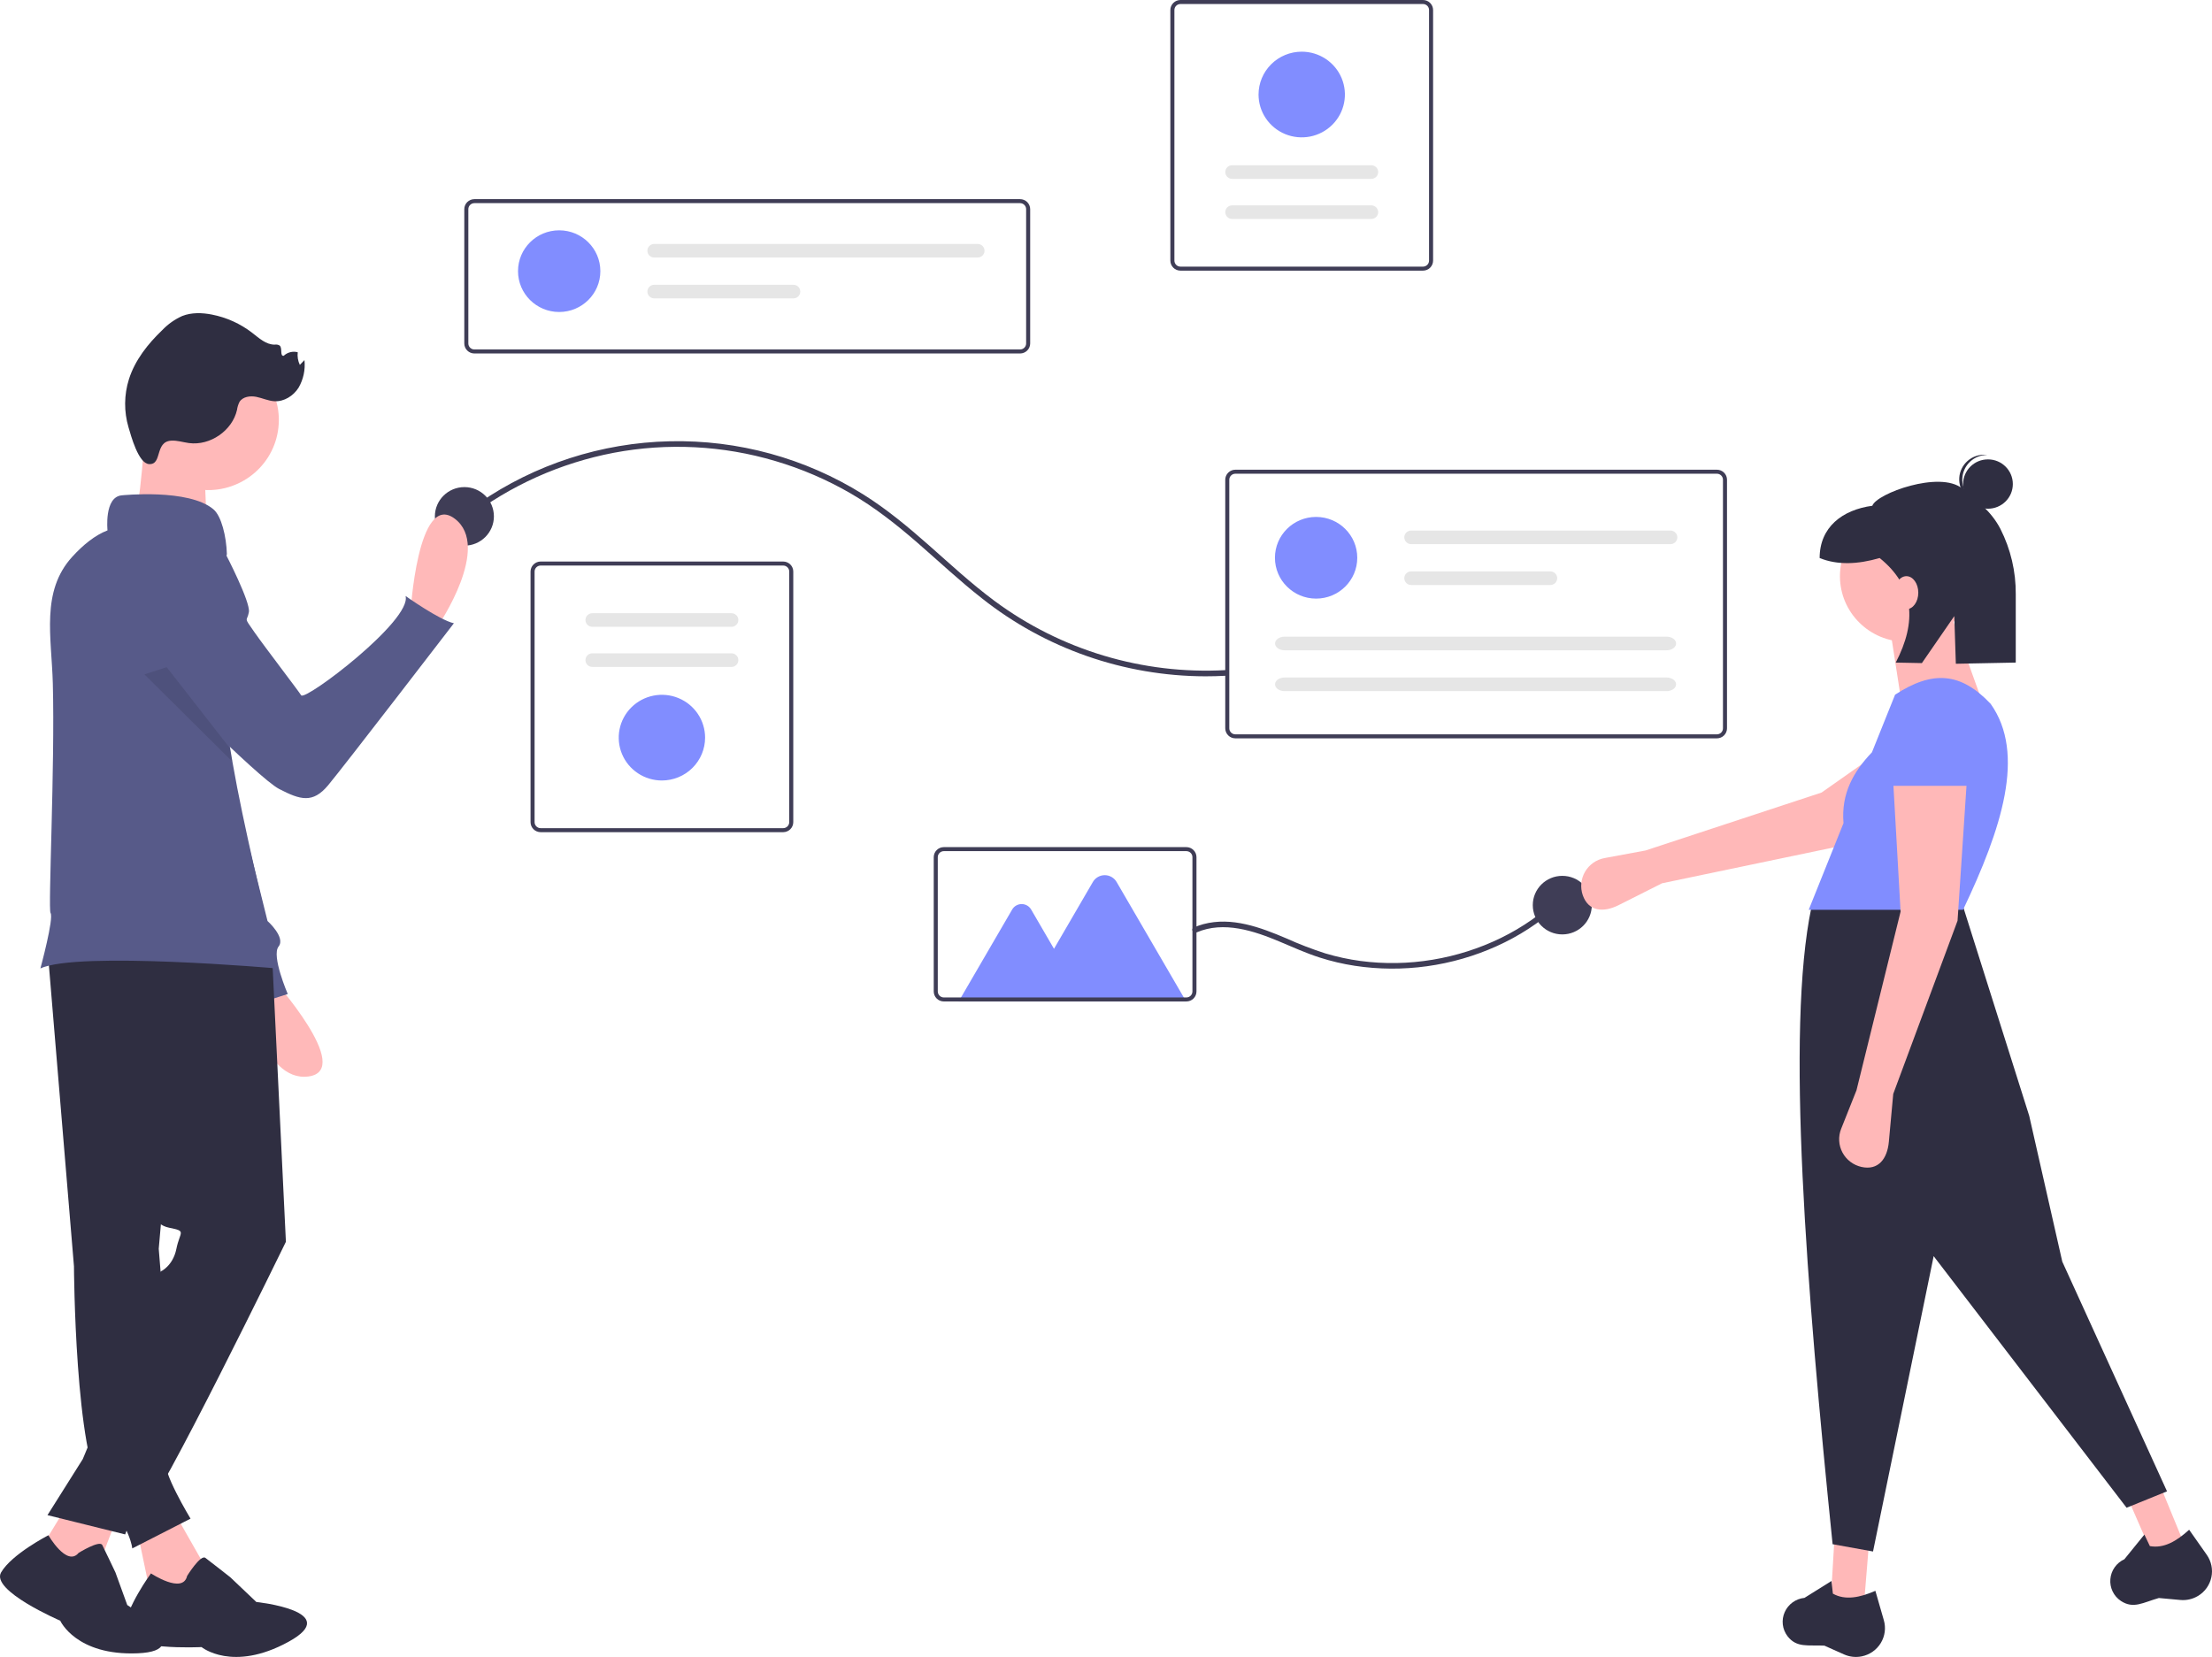 <svg width="303" height="227" viewBox="0 0 303 227" fill="none" xmlns="http://www.w3.org/2000/svg">
<g clip-path="url(#clip0_14_988)">
<path d="M139.729 48.426H64.983C64.616 48.426 64.264 48.281 64.005 48.024C63.745 47.766 63.599 47.417 63.599 47.053V28.655C63.599 28.291 63.745 27.942 64.005 27.684C64.264 27.427 64.616 27.282 64.983 27.282H139.729C140.096 27.282 140.448 27.427 140.708 27.684C140.967 27.942 141.113 28.291 141.114 28.655V47.053C141.113 47.417 140.967 47.766 140.708 48.024C140.448 48.281 140.096 48.426 139.729 48.426ZM64.983 27.831C64.763 27.831 64.552 27.918 64.396 28.073C64.24 28.227 64.153 28.436 64.153 28.655V47.053C64.153 47.271 64.24 47.481 64.396 47.635C64.552 47.79 64.763 47.877 64.983 47.877H139.729C139.95 47.877 140.161 47.79 140.316 47.635C140.472 47.481 140.56 47.271 140.56 47.053V28.655C140.56 28.436 140.472 28.227 140.316 28.073C140.161 27.918 139.95 27.831 139.729 27.831L64.983 27.831Z" fill="#3F3D56"/>
<path d="M76.597 42.743C79.711 42.743 82.236 40.238 82.236 37.148C82.236 34.058 79.711 31.553 76.597 31.553C73.483 31.553 70.959 34.058 70.959 37.148C70.959 40.238 73.483 42.743 76.597 42.743Z" fill="#818DFF"/>
<path d="M89.619 33.418C89.37 33.418 89.131 33.516 88.955 33.691C88.779 33.866 88.68 34.103 88.68 34.351C88.68 34.598 88.779 34.835 88.955 35.01C89.131 35.185 89.37 35.283 89.619 35.283H133.921C134.171 35.283 134.41 35.185 134.586 35.01C134.762 34.835 134.861 34.598 134.861 34.351C134.861 34.103 134.762 33.866 134.586 33.691C134.41 33.516 134.171 33.418 133.921 33.418H89.619Z" fill="#E6E6E6"/>
<path d="M89.619 39.013C89.37 39.013 89.131 39.111 88.955 39.286C88.779 39.461 88.68 39.698 88.68 39.945C88.68 40.193 88.779 40.43 88.955 40.605C89.131 40.78 89.37 40.878 89.619 40.878H108.683C108.806 40.878 108.929 40.854 109.043 40.807C109.157 40.761 109.261 40.692 109.348 40.605C109.436 40.519 109.505 40.416 109.552 40.303C109.6 40.189 109.624 40.068 109.624 39.945C109.624 39.823 109.6 39.702 109.552 39.588C109.505 39.475 109.436 39.372 109.348 39.285C109.261 39.199 109.157 39.13 109.043 39.084C108.929 39.037 108.806 39.013 108.683 39.013H89.619Z" fill="#E6E6E6"/>
<path d="M107.279 114.007H74.058C73.692 114.006 73.34 113.861 73.08 113.604C72.821 113.346 72.675 112.997 72.674 112.633V78.303C72.675 77.939 72.821 77.59 73.08 77.332C73.34 77.075 73.692 76.93 74.058 76.929H107.279C107.646 76.93 107.998 77.075 108.257 77.332C108.517 77.59 108.663 77.939 108.663 78.303V112.633C108.663 112.997 108.517 113.346 108.257 113.604C107.998 113.861 107.646 114.006 107.279 114.007ZM74.058 77.479C73.838 77.479 73.627 77.566 73.472 77.72C73.316 77.875 73.228 78.084 73.228 78.303V112.633C73.228 112.852 73.316 113.061 73.472 113.216C73.627 113.37 73.838 113.457 74.058 113.457H107.279C107.499 113.457 107.71 113.37 107.866 113.216C108.022 113.061 108.109 112.852 108.11 112.633V78.303C108.109 78.084 108.022 77.875 107.866 77.72C107.71 77.566 107.499 77.479 107.279 77.479H74.058Z" fill="#3F3D56"/>
<path d="M81.137 84.009C80.888 84.009 80.649 84.107 80.473 84.282C80.296 84.457 80.197 84.694 80.197 84.941C80.197 85.189 80.296 85.426 80.473 85.601C80.649 85.776 80.888 85.874 81.137 85.874H100.2C100.45 85.874 100.689 85.776 100.865 85.601C101.041 85.426 101.14 85.189 101.14 84.941C101.14 84.694 101.041 84.457 100.865 84.282C100.689 84.107 100.45 84.009 100.2 84.009H81.137Z" fill="#E6E6E6"/>
<path d="M81.137 89.503C81.014 89.502 80.891 89.526 80.777 89.573C80.663 89.62 80.559 89.689 80.472 89.775C80.384 89.862 80.315 89.965 80.267 90.078C80.22 90.191 80.196 90.313 80.196 90.435C80.196 90.558 80.22 90.679 80.267 90.793C80.315 90.906 80.384 91.009 80.472 91.095C80.559 91.182 80.663 91.25 80.777 91.297C80.891 91.344 81.014 91.368 81.137 91.368H100.2C100.45 91.368 100.689 91.269 100.865 91.095C101.041 90.92 101.14 90.683 101.14 90.435C101.14 90.188 101.041 89.951 100.865 89.776C100.689 89.601 100.45 89.503 100.2 89.503H81.137Z" fill="#E6E6E6"/>
<path d="M90.669 106.927C89.499 106.927 88.355 106.583 87.382 105.938C86.41 105.293 85.651 104.376 85.204 103.304C84.756 102.231 84.639 101.051 84.867 99.912C85.095 98.774 85.659 97.728 86.486 96.907C87.313 96.086 88.367 95.527 89.515 95.301C90.662 95.074 91.852 95.191 92.933 95.635C94.013 96.079 94.937 96.831 95.587 97.797C96.237 98.762 96.584 99.897 96.584 101.058C96.582 102.614 95.959 104.106 94.85 105.206C93.741 106.306 92.237 106.925 90.669 106.927Z" fill="#818DFF"/>
<path d="M161.7 0H194.921C195.288 0 195.64 0.145 195.899 0.403C196.158 0.66 196.304 1.009 196.305 1.373V35.704C196.304 36.068 196.158 36.417 195.899 36.675C195.64 36.932 195.288 37.077 194.921 37.077H161.7C161.333 37.077 160.981 36.932 160.722 36.675C160.462 36.417 160.316 36.068 160.316 35.704V1.373C160.316 1.009 160.462 0.66 160.722 0.403C160.981 0.145 161.333 0 161.7 0ZM194.921 36.528C195.141 36.528 195.352 36.441 195.508 36.286C195.663 36.132 195.751 35.922 195.751 35.704V1.373C195.751 1.155 195.663 0.946 195.508 0.791C195.352 0.637 195.141 0.55 194.921 0.549H161.7C161.48 0.55 161.269 0.637 161.113 0.791C160.957 0.946 160.87 1.155 160.87 1.373V35.704C160.87 35.922 160.957 36.132 161.113 36.286C161.269 36.441 161.48 36.528 161.7 36.528H194.921Z" fill="#3F3D56"/>
<path d="M187.842 29.998C188.091 29.998 188.33 29.899 188.507 29.725C188.683 29.55 188.782 29.313 188.782 29.065C188.782 28.818 188.683 28.581 188.507 28.406C188.33 28.231 188.091 28.133 187.842 28.133H168.779C168.53 28.133 168.29 28.231 168.114 28.406C167.938 28.581 167.839 28.818 167.839 29.065C167.839 29.313 167.938 29.55 168.114 29.725C168.29 29.899 168.53 29.998 168.779 29.998H187.842Z" fill="#E6E6E6"/>
<path d="M187.842 24.504C188.091 24.504 188.33 24.406 188.507 24.231C188.683 24.056 188.782 23.819 188.782 23.571C188.782 23.324 188.683 23.087 188.507 22.912C188.33 22.737 188.091 22.639 187.842 22.639H168.779C168.53 22.639 168.29 22.737 168.114 22.912C167.938 23.087 167.839 23.324 167.839 23.571C167.839 23.819 167.938 24.056 168.114 24.231C168.29 24.406 168.53 24.504 168.779 24.504H187.842Z" fill="#E6E6E6"/>
<path d="M178.31 7.08C179.48 7.08 180.624 7.424 181.597 8.069C182.569 8.714 183.328 9.63 183.775 10.703C184.223 11.775 184.34 12.956 184.112 14.094C183.884 15.233 183.32 16.279 182.493 17.099C181.666 17.92 180.612 18.479 179.464 18.706C178.317 18.932 177.128 18.816 176.047 18.372C174.966 17.927 174.042 17.175 173.392 16.21C172.742 15.245 172.395 14.11 172.395 12.949C172.397 11.393 173.021 9.901 174.13 8.801C175.239 7.7 176.742 7.081 178.31 7.08Z" fill="#818DFF"/>
<path d="M64.026 71.024C69.904 66.506 76.773 63.425 84.074 62.031C91.434 60.64 99.023 61.027 106.2 63.159C109.808 64.225 113.274 65.716 116.526 67.599C119.838 69.52 122.831 71.885 125.711 74.39C128.629 76.927 131.45 79.577 134.496 81.966C143.191 88.862 153.985 92.63 165.116 92.654C166.036 92.655 166.955 92.63 167.873 92.579C168.371 92.551 168.374 91.779 167.873 91.807C156.526 92.427 145.322 89.067 136.22 82.316C133.063 79.974 130.181 77.296 127.239 74.701C124.386 72.185 121.457 69.737 118.22 67.716C110.304 62.767 101.094 60.241 91.74 60.453C82.386 60.664 73.302 63.604 65.621 68.906C64.891 69.41 64.178 69.936 63.476 70.478C63.081 70.783 63.635 71.326 64.026 71.024Z" fill="#3F3D56"/>
<path d="M63.613 74.755C65.846 74.755 67.655 72.959 67.655 70.744C67.655 68.528 65.846 66.732 63.613 66.732C61.38 66.732 59.57 68.528 59.57 70.744C59.57 72.959 61.38 74.755 63.613 74.755Z" fill="#3F3D56"/>
<path d="M214.004 128.014C216.236 128.014 218.046 126.218 218.046 124.002C218.046 121.787 216.236 119.991 214.004 119.991C211.771 119.991 209.961 121.787 209.961 124.002C209.961 126.218 211.771 128.014 214.004 128.014Z" fill="#3F3D56"/>
<path d="M235.182 101.152H169.22C168.853 101.152 168.501 101.007 168.241 100.75C167.982 100.492 167.836 100.143 167.835 99.779V65.723C167.836 65.359 167.982 65.01 168.241 64.752C168.501 64.495 168.853 64.35 169.22 64.35H235.182C235.549 64.35 235.901 64.495 236.16 64.752C236.42 65.01 236.566 65.359 236.566 65.723V99.779C236.566 100.143 236.42 100.492 236.16 100.75C235.901 101.007 235.549 101.152 235.182 101.152ZM169.22 64.899C168.999 64.899 168.788 64.986 168.633 65.141C168.477 65.295 168.389 65.505 168.389 65.723V99.779C168.389 99.997 168.477 100.207 168.633 100.361C168.788 100.516 168.999 100.603 169.22 100.603H235.182C235.402 100.603 235.613 100.516 235.769 100.361C235.924 100.207 236.012 99.997 236.012 99.779V65.723C236.012 65.505 235.924 65.295 235.769 65.141C235.613 64.986 235.402 64.899 235.182 64.899H169.22Z" fill="#3F3D56"/>
<path d="M180.28 82.009C183.394 82.009 185.918 79.504 185.918 76.414C185.918 73.324 183.394 70.819 180.28 70.819C177.166 70.819 174.642 73.324 174.642 76.414C174.642 79.504 177.166 82.009 180.28 82.009Z" fill="#818DFF"/>
<path d="M193.302 72.684C193.179 72.684 193.056 72.708 192.942 72.754C192.828 72.801 192.724 72.87 192.637 72.957C192.549 73.043 192.48 73.146 192.432 73.259C192.385 73.372 192.361 73.494 192.361 73.616C192.361 73.739 192.385 73.86 192.432 73.974C192.48 74.087 192.549 74.19 192.637 74.276C192.724 74.363 192.828 74.432 192.942 74.478C193.056 74.525 193.179 74.549 193.302 74.549H228.82C229.069 74.549 229.308 74.451 229.485 74.276C229.661 74.101 229.76 73.864 229.76 73.616C229.76 73.369 229.661 73.132 229.485 72.957C229.308 72.782 229.069 72.684 228.82 72.684H193.302Z" fill="#E6E6E6"/>
<path d="M193.302 78.279C193.179 78.279 193.056 78.302 192.942 78.349C192.828 78.396 192.724 78.465 192.637 78.551C192.549 78.638 192.48 78.741 192.432 78.854C192.385 78.967 192.361 79.089 192.361 79.211C192.361 79.334 192.385 79.455 192.432 79.569C192.48 79.682 192.549 79.785 192.637 79.871C192.724 79.958 192.828 80.026 192.942 80.073C193.056 80.12 193.179 80.144 193.302 80.144H212.365C212.615 80.144 212.854 80.046 213.03 79.871C213.206 79.696 213.305 79.459 213.305 79.211C213.305 78.964 213.206 78.727 213.03 78.552C212.854 78.377 212.615 78.279 212.365 78.279H193.302Z" fill="#E6E6E6"/>
<path d="M175.955 87.223C175.24 87.223 174.659 87.642 174.659 88.156C174.659 88.67 175.24 89.088 175.955 89.088H228.294C229.009 89.088 229.591 88.67 229.591 88.156C229.591 87.642 229.009 87.223 228.294 87.223H175.955Z" fill="#E6E6E6"/>
<path d="M175.955 92.818C175.24 92.818 174.659 93.237 174.659 93.751C174.659 94.265 175.24 94.683 175.955 94.683H228.294C229.009 94.683 229.591 94.265 229.591 93.751C229.591 93.237 229.009 92.818 228.294 92.818H175.955Z" fill="#E6E6E6"/>
<path d="M163.917 127.737C167.639 126.135 171.793 127.532 175.301 129.008C177.107 129.768 178.894 130.58 180.764 131.18C182.337 131.684 183.947 132.063 185.581 132.313C188.858 132.811 192.192 132.831 195.475 132.373C198.775 131.916 201.992 130.988 205.024 129.618C208.039 128.262 210.827 126.454 213.288 124.257C213.601 123.976 213.908 123.689 214.209 123.395C214.568 123.047 214.017 122.501 213.659 122.849C211.289 125.142 208.568 127.048 205.597 128.497C202.639 129.94 199.483 130.946 196.231 131.482C192.968 132.028 189.641 132.085 186.36 131.651C184.724 131.432 183.108 131.083 181.528 130.609C179.712 130.023 177.932 129.337 176.194 128.553C172.653 127.045 168.72 125.568 164.83 126.608C164.384 126.73 163.948 126.885 163.525 127.07C163.067 127.268 163.462 127.933 163.917 127.737Z" fill="#3F3D56"/>
<path d="M162.479 137.204H131.316L138.65 124.599C138.781 124.373 138.97 124.186 139.198 124.055C139.425 123.925 139.684 123.856 139.947 123.856C140.209 123.856 140.468 123.925 140.695 124.055C140.923 124.186 141.112 124.373 141.244 124.599L144.376 129.984L149.704 120.828C149.868 120.545 150.105 120.31 150.39 120.147C150.675 119.984 150.998 119.898 151.327 119.898C151.657 119.898 151.98 119.984 152.265 120.147C152.55 120.31 152.787 120.545 152.951 120.828L162.479 137.204Z" fill="#818DFF"/>
<path d="M162.509 137.2H129.288C128.921 137.2 128.569 137.055 128.31 136.798C128.05 136.54 127.904 136.191 127.904 135.827V117.429C127.904 117.065 128.05 116.716 128.31 116.458C128.569 116.201 128.921 116.056 129.288 116.055H162.509C162.876 116.056 163.228 116.201 163.487 116.458C163.747 116.716 163.893 117.065 163.893 117.429V135.827C163.893 136.191 163.747 136.54 163.487 136.798C163.228 137.055 162.876 137.2 162.509 137.2ZM129.288 116.605C129.068 116.605 128.857 116.692 128.701 116.846C128.546 117.001 128.458 117.21 128.458 117.429V135.827C128.458 136.045 128.546 136.255 128.701 136.409C128.857 136.564 129.068 136.651 129.288 136.651H162.509C162.729 136.651 162.94 136.564 163.096 136.409C163.252 136.255 163.339 136.045 163.339 135.827V117.429C163.339 117.21 163.252 117.001 163.096 116.846C162.94 116.692 162.729 116.605 162.509 116.605H129.288Z" fill="#3F3D56"/>
<path d="M227.667 121.008L221.745 123.992C219.632 125.057 217.592 124.875 216.811 122.654C216.625 122.126 216.557 121.564 216.61 121.006C216.663 120.449 216.837 119.91 217.12 119.426C217.403 118.942 217.788 118.524 218.249 118.201C218.709 117.878 219.235 117.657 219.789 117.555L225.417 116.512L249.52 108.577L264.121 98.304L269.473 106.765L252.602 115.799L227.667 121.008Z" fill="#FFB8B8"/>
<path d="M255.309 220.045L250.778 219.296L251.282 210.804H256.064L255.309 220.045Z" fill="#FFB8B8"/>
<path d="M299.28 211.751L294.895 213.109L291.488 205.304L295.757 203.165L299.28 211.751Z" fill="#FFB8B8"/>
<path d="M296.838 204.311L291.301 206.559L264.873 172.093L256.567 212.553L251.03 211.554C247.478 176.672 244.581 141.094 248.136 124.267L268.649 123.393L277.961 152.863L282.492 172.843L296.838 204.311Z" fill="#2F2E41"/>
<path d="M255.06 226.912C254.231 227.089 253.368 226.998 252.595 226.653L249.904 225.451C247.647 225.336 246.111 225.782 244.854 224.155C244.5 223.69 244.277 223.139 244.209 222.56C244.142 221.981 244.232 221.394 244.47 220.861C244.706 220.326 245.081 219.863 245.557 219.519C246.032 219.176 246.592 218.964 247.177 218.906L250.874 216.595L251.068 218.327C252.758 219.277 254.763 218.867 256.889 217.942L258.049 221.972C258.199 222.491 258.239 223.036 258.168 223.571C258.097 224.107 257.915 224.623 257.635 225.086C257.355 225.549 256.981 225.95 256.538 226.264C256.095 226.579 255.592 226.799 255.06 226.912Z" fill="#2F2E41"/>
<path d="M301.074 218.647C300.348 219.081 299.502 219.273 298.658 219.195L295.72 218.926C293.547 219.544 292.24 220.461 290.519 219.327C290.032 219.002 289.641 218.553 289.388 218.027C289.134 217.5 289.027 216.917 289.078 216.336C289.126 215.754 289.329 215.195 289.667 214.717C290.004 214.238 290.464 213.858 290.999 213.614L293.739 210.237L294.489 211.813C296.398 212.167 298.161 211.133 299.869 209.574L302.285 213.011C302.596 213.454 302.813 213.956 302.921 214.486C303.029 215.015 303.026 215.561 302.912 216.09C302.799 216.618 302.577 217.118 302.261 217.558C301.945 217.998 301.541 218.369 301.074 218.647Z" fill="#2F2E41"/>
<path d="M261.098 87.928C266.102 87.928 270.159 83.903 270.159 78.938C270.159 73.972 266.102 69.947 261.098 69.947C256.094 69.947 252.037 73.972 252.037 78.938C252.037 83.903 256.094 87.928 261.098 87.928Z" fill="#FFB8B8"/>
<path d="M272.172 97.918L260.343 95.421L258.833 85.681L267.138 83.933L272.172 97.918Z" fill="#FFB8B8"/>
<path d="M268.9 124.641H247.758L252.523 112.769C252.177 108.684 253.922 105.68 256.419 103.064L259.588 95.171C264.707 91.828 268.566 92.078 272.676 96.42C277.548 103.266 274.176 113.556 268.9 124.641Z" fill="#818DFF"/>
<path d="M259.336 149.866L258.735 156.429C258.52 158.771 257.28 160.389 254.97 159.865C254.42 159.74 253.903 159.499 253.456 159.158C253.009 158.817 252.641 158.384 252.378 157.889C252.115 157.393 251.963 156.848 251.932 156.289C251.902 155.73 251.993 155.171 252.2 154.65L254.302 149.366L260.343 124.891L259.336 107.159H269.404L268.145 126.14L259.336 149.866Z" fill="#FFB8B8"/>
<path d="M270.159 107.659H258.581L259.392 100.164C259.446 98.868 259.986 97.638 260.906 96.717C261.826 95.796 263.06 95.249 264.366 95.184C265.058 95.15 265.75 95.252 266.402 95.484C267.053 95.717 267.652 96.076 268.164 96.54C268.675 97.004 269.088 97.564 269.38 98.187C269.672 98.811 269.836 99.486 269.863 100.173L270.159 107.659Z" fill="#818DFF"/>
<path d="M272.312 69.693C274.193 69.693 275.718 68.18 275.718 66.314C275.718 64.447 274.193 62.934 272.312 62.934C270.431 62.934 268.906 64.447 268.906 66.314C268.906 68.18 270.431 69.693 272.312 69.693Z" fill="#2F2E41"/>
<path d="M268.803 65.486C268.859 64.629 269.242 63.825 269.874 63.238C270.507 62.651 271.341 62.325 272.207 62.328C272.137 62.319 272.067 62.308 271.995 62.303C271.094 62.246 270.207 62.547 269.529 63.139C268.851 63.73 268.438 64.565 268.38 65.459C268.322 66.353 268.624 67.234 269.22 67.907C269.816 68.58 270.657 68.99 271.558 69.048C271.63 69.053 271.7 69.051 271.771 69.051C270.912 68.943 270.127 68.514 269.575 67.852C269.024 67.19 268.748 66.344 268.803 65.486Z" fill="#2F2E41"/>
<path d="M268.784 66.929C265.746 64.429 257.034 67.607 256.472 69.288C252.364 69.843 249.255 72.221 249.255 76.449C251.697 77.442 254.474 77.32 257.476 76.449C262.262 80.319 262.59 85.184 259.679 90.772L263.26 90.843L267.699 84.406L267.911 90.935L276.119 90.772V81.415C276.145 78.305 275.424 75.232 274.014 72.453C272.735 69.988 270.75 68.548 268.784 66.929Z" fill="#2F2E41"/>
<path d="M261.14 83.46C262.04 83.46 262.769 82.447 262.769 81.198C262.769 79.948 262.04 78.935 261.14 78.935C260.241 78.935 259.512 79.948 259.512 81.198C259.512 82.447 260.241 83.46 261.14 83.46Z" fill="#FFB8B8"/>
<path d="M56.217 84.069C56.217 84.069 57.197 67.231 62.287 71.057C67.377 74.883 60.065 85.63 60.065 85.63L56.217 84.069Z" fill="#FFB9B9"/>
<path d="M37.282 134.014C37.282 134.014 48.587 146.608 42.262 147.474C35.937 148.34 33.448 135.61 33.448 135.61L37.282 134.014Z" fill="#FFB9B9"/>
<path d="M22.528 74.4C23.947 74.77 25.224 75.549 26.199 76.637C27.174 77.725 27.803 79.075 28.007 80.517L31.603 105.916L36.645 126.176C36.645 126.176 39.165 128.427 38.157 129.678C37.149 130.929 39.417 136.181 39.417 136.181L33.115 138.182C33.115 138.182 32.359 132.929 31.099 132.679C29.991 132.46 17.592 99.592 14.603 91.63C14.191 90.532 13.958 89.908 13.958 89.908C13.958 89.908 14.462 73.149 22.528 74.4Z" fill="#575A89"/>
<path d="M23.679 206.852L27.55 213.659C30.548 220.009 27.884 221.163 20.534 218.015L18.859 209.978L23.679 206.852Z" fill="#FFB9B9"/>
<path d="M25.632 215.899C25.632 215.899 27.47 212.93 28.134 213.427C28.799 213.924 31.54 216.077 31.54 216.077L35.111 219.47C35.111 219.47 47.175 220.736 39.509 224.93C31.844 229.124 27.607 225.647 27.607 225.647C27.607 225.647 16.871 226.201 17.044 223.228C17.218 220.256 20.68 215.554 20.68 215.554C20.68 215.554 25.044 218.457 25.632 215.899Z" fill="#2F2E41"/>
<path d="M6.503 129.915L10.132 173.485C10.132 173.485 10.252 199.531 14.123 204.572C17.994 209.613 18.115 212.134 18.115 212.134L26.099 208.053C26.099 208.053 21.986 201.253 22.833 200.212C23.355 199.551 23.726 198.787 23.921 197.97L21.744 171.084L25.857 124.274L6.503 129.915Z" fill="#2F2E41"/>
<path d="M16.422 206.853L13.034 215.734L5.353 212.548L9.406 205.892L16.422 206.853Z" fill="#FFB9B9"/>
<path d="M10.771 212.743C10.771 212.743 13.652 210.956 14.012 211.671C14.372 212.385 15.813 215.423 15.813 215.423L17.433 219.889C17.433 219.889 27.336 226.142 18.873 226.499C10.411 226.857 8.25 222.033 8.25 222.033C8.25 222.033 -1.292 217.924 0.148 215.423C1.589 212.921 6.63 210.327 6.63 210.327C6.63 210.327 9.151 214.708 10.771 212.743Z" fill="#2F2E41"/>
<path d="M37.227 130.035L39.163 170.124C39.163 170.124 21.502 206.372 19.567 207.332C18.99 207.628 18.479 208.035 18.063 208.53C17.648 209.025 17.336 209.597 17.147 210.213L6.503 207.573L11.341 199.891L21.986 174.205C21.986 174.205 23.679 173.485 24.163 171.084C24.647 168.684 25.615 168.684 23.196 168.204C20.776 167.724 20.776 165.323 20.776 165.323L12.793 128.835L37.227 130.035Z" fill="#2F2E41"/>
<path d="M38.07 59.077C38.926 53.842 35.343 48.91 30.068 48.061C24.793 47.211 19.822 50.766 18.966 56.001C18.11 61.235 21.692 66.168 26.968 67.017C32.243 67.867 37.214 64.312 38.07 59.077Z" fill="#FFB9B9"/>
<path d="M19.93 58.139C19.93 58.139 19.204 70.382 18.236 71.582C17.268 72.782 28.397 72.542 28.397 72.542C28.397 72.542 27.671 62.22 28.397 61.26C29.123 60.3 19.93 58.139 19.93 58.139Z" fill="#FFB9B9"/>
<path d="M37.952 132.676C37.952 132.676 10.614 130.276 5.535 132.676C5.535 132.676 7.405 125.793 6.922 125.074C6.571 124.548 7.54 104.943 7.236 93.633C7.063 87.252 5.579 81.02 9.893 76.282C11.361 74.673 12.999 73.322 14.727 72.662C14.727 72.662 14.244 68.101 16.663 67.862C16.663 67.862 25.858 66.9 29.243 69.782C30.326 70.697 31.006 73.487 31.078 75.89C29.403 84.064 29.996 93.135 31.533 102.546C31.628 103.144 31.731 103.744 31.834 104.345C33.466 113.678 35.932 123.3 37.952 132.676Z" fill="#575A89"/>
<path d="M23.462 60.368C24.281 60.32 25.08 60.594 25.893 60.701C28.8 61.084 31.825 58.991 32.467 56.151C32.519 55.773 32.632 55.405 32.803 55.064C33.251 54.339 34.27 54.2 35.11 54.367C35.95 54.534 36.747 54.924 37.602 54.969C38.923 55.037 40.192 54.23 40.896 53.119C41.561 51.973 41.844 50.647 41.704 49.331L41.071 49.991C40.813 49.45 40.714 48.849 40.784 48.256C40.448 48.167 40.096 48.166 39.759 48.251C39.422 48.336 39.114 48.506 38.862 48.744C38.304 48.803 38.725 47.716 38.31 47.34C38.109 47.217 37.868 47.173 37.635 47.215C36.447 47.226 35.486 46.325 34.55 45.599C32.928 44.344 31.031 43.486 29.013 43.093C27.672 42.833 26.245 42.791 24.973 43.287C23.946 43.745 23.019 44.397 22.244 45.208C20.253 47.108 18.489 49.341 17.66 51.956C16.987 54.099 16.968 56.391 17.605 58.544C17.939 59.663 18.946 63.492 20.419 63.581C22.27 63.693 21.159 60.505 23.462 60.368Z" fill="#2F2E41"/>
<path d="M27.468 75.579L30.935 75.947C30.935 75.947 34.338 82.499 34.091 83.865C33.844 85.232 33.306 84.402 34.837 86.588C36.369 88.775 40.716 94.426 41.254 95.256C41.792 96.086 56.466 84.977 55.554 81.648C55.554 81.648 60.188 84.947 62.174 85.386C62.174 85.386 47.051 105.066 44.944 107.584C42.837 110.103 41.141 109.585 38.244 108.092C35.348 106.599 20.697 91.704 20.697 91.704L27.468 75.579Z" fill="#575A89"/>
<path opacity="0.1" d="M31.834 104.345L19.784 92.388L22.834 91.401L31.533 102.546C31.627 103.144 31.731 103.744 31.834 104.345Z" fill="black"/>
</g>
<defs>
<clipPath id="clip0_14_988">
<rect width="303" height="227" fill="white"/>
</clipPath>
</defs>
</svg>
